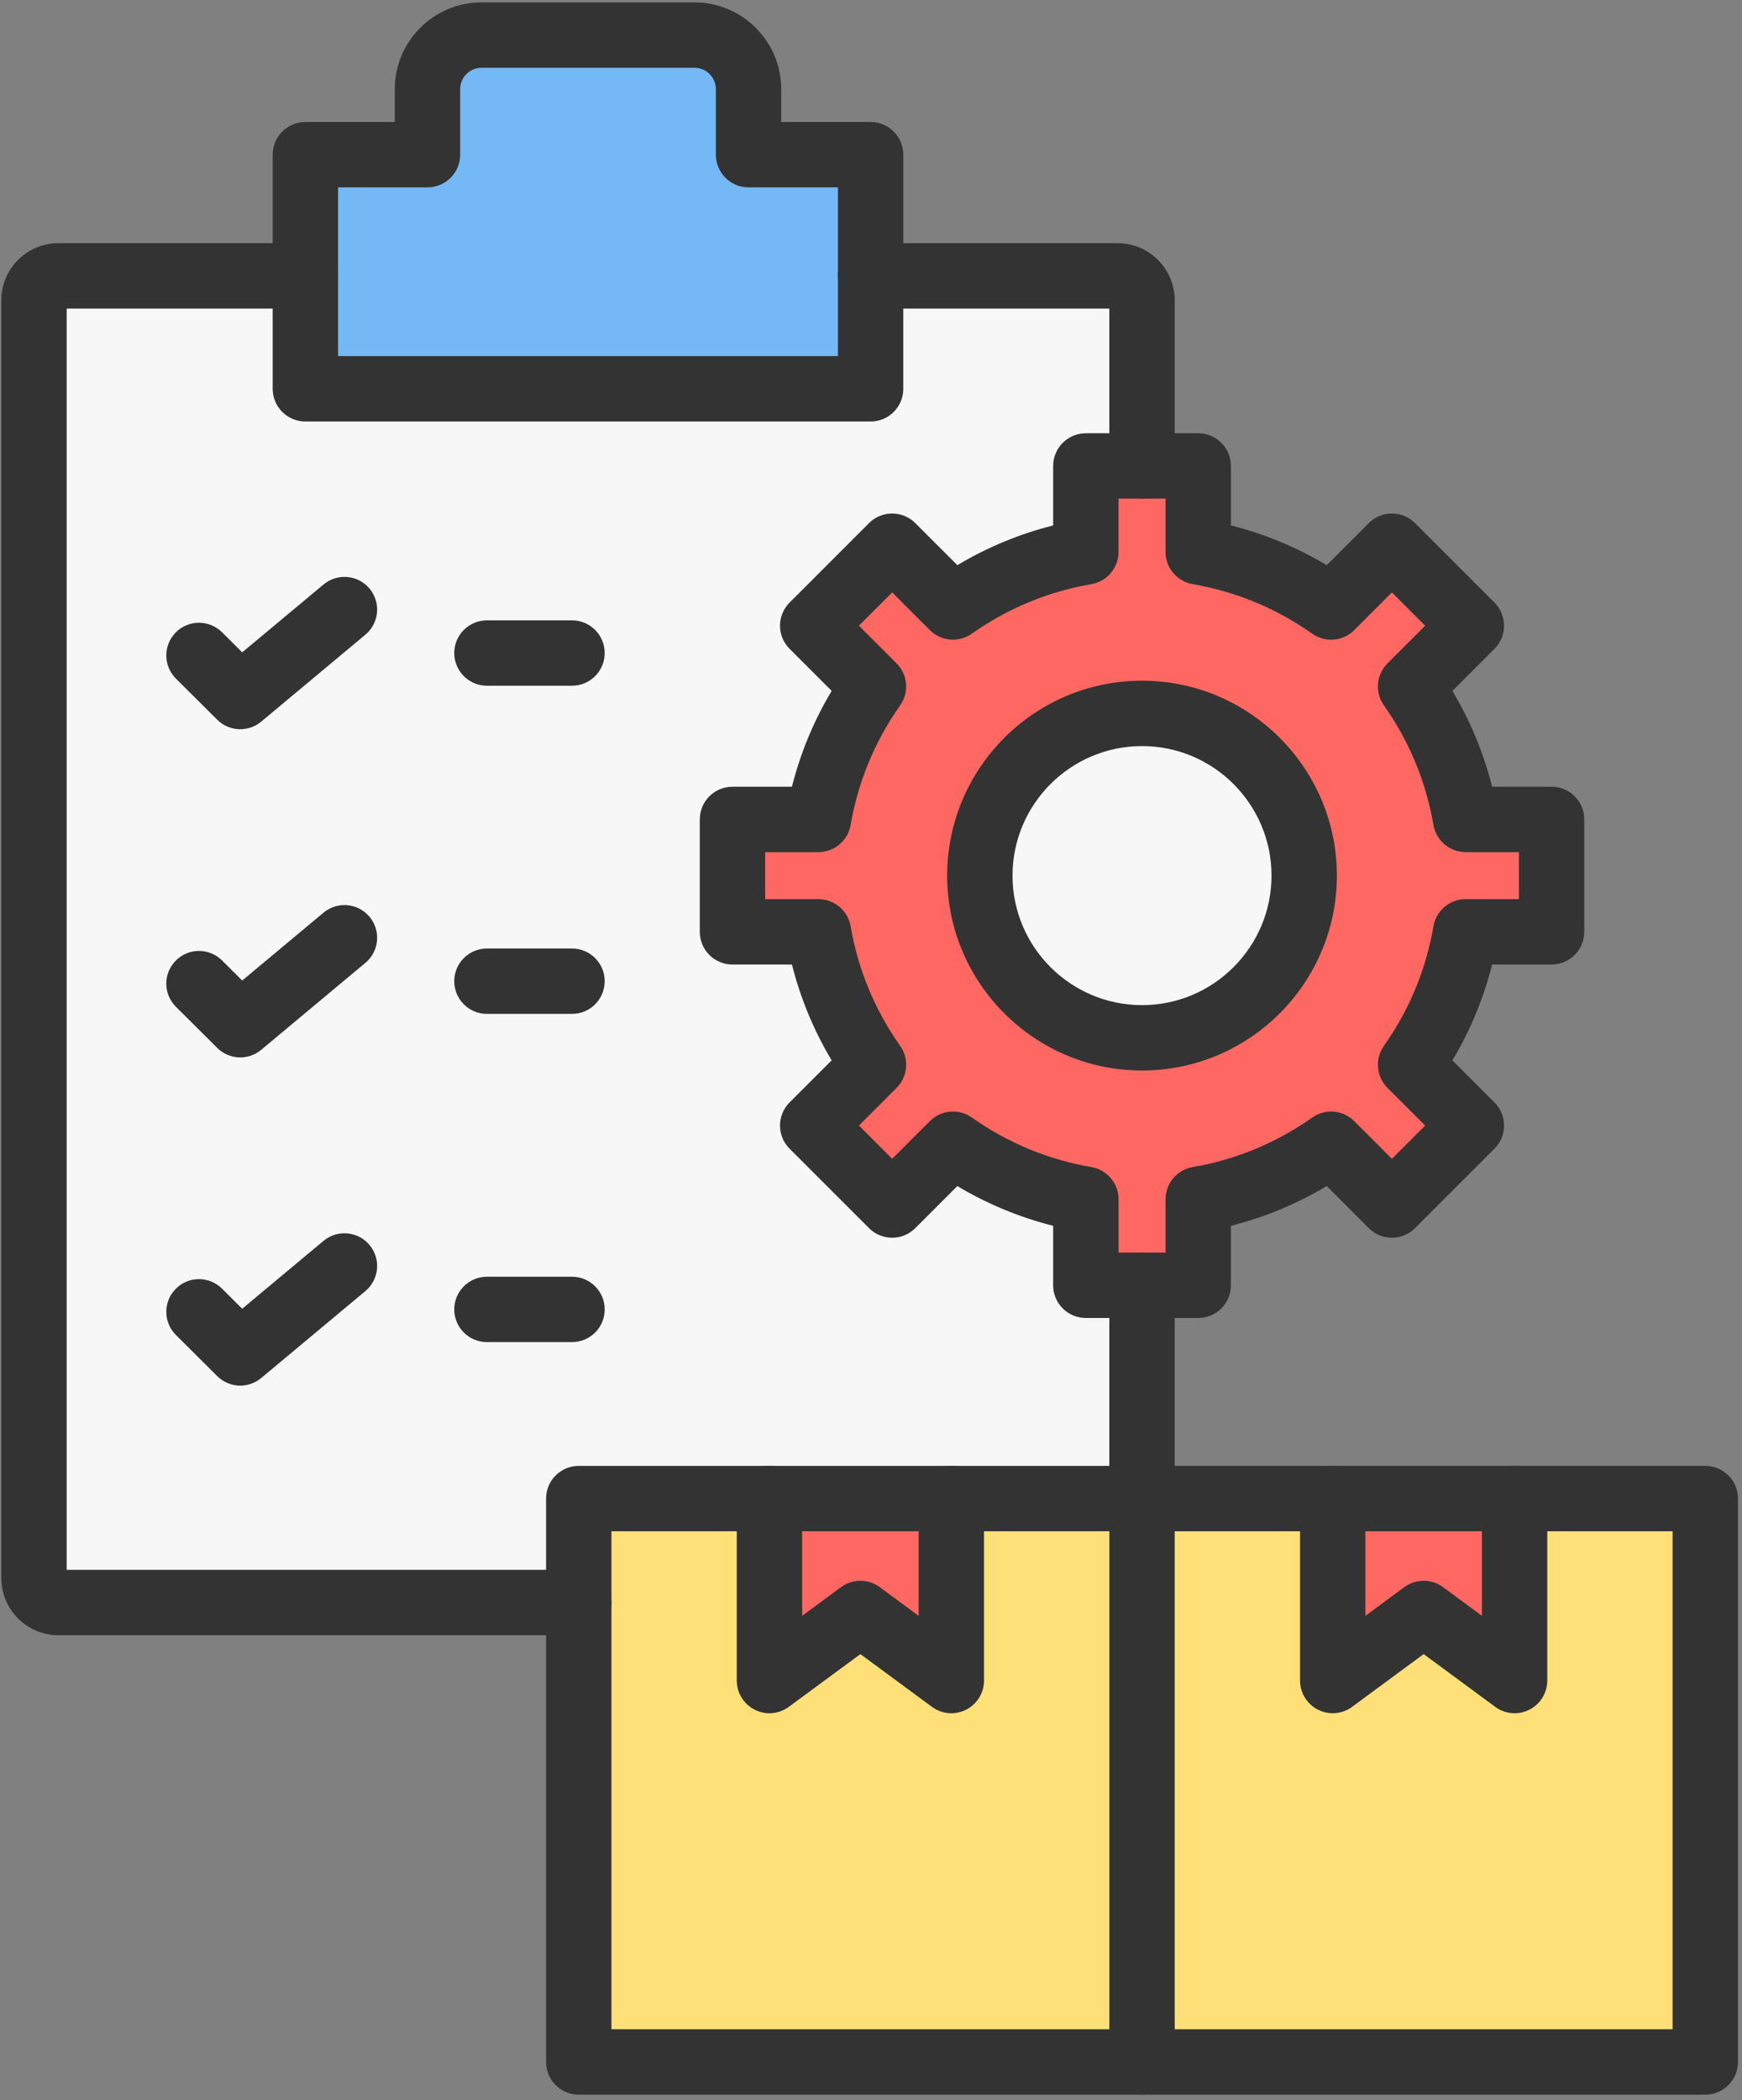 <svg width="307" height="370" viewBox="0 0 307 370" fill="none" xmlns="http://www.w3.org/2000/svg">
<rect x="0" y="0" width="307" height="370" fill="#808080" stroke="none"/>
<path fill-rule="evenodd" clip-rule="evenodd" d="M300.532 264.031V363.298H201.263V264.031H234.87V296.086L250.897 284.273L266.922 296.086V264.031H300.532Z" fill="#FFE078"/>
<path fill-rule="evenodd" clip-rule="evenodd" d="M201.263 264.031V363.298H101.996V290.215V282.346V272.251V264.031H135.601V296.086L151.628 284.273L167.658 296.086V264.031H201.263Z" fill="#FFE078"/>
<path fill-rule="evenodd" clip-rule="evenodd" d="M167.658 264.031V296.086L151.628 284.273L135.601 296.086V264.031H135.604H151.631H167.658Z" fill="#FF6862"/>
<path fill-rule="evenodd" clip-rule="evenodd" d="M266.922 264.031V296.086L250.897 284.273L234.87 296.086V264.031H266.922Z" fill="#FF6862"/>
<path fill-rule="evenodd" clip-rule="evenodd" d="M201.263 125.688C217.048 125.688 229.845 138.481 229.845 154.266C229.845 170.053 217.048 182.848 201.263 182.848C185.478 182.848 172.682 170.053 172.682 154.266C172.681 138.481 185.478 125.688 201.263 125.688Z" fill="#F7F7F7"/>
<path fill-rule="evenodd" clip-rule="evenodd" d="M273.443 144.367V164.172H258.297C256.814 172.781 253.427 180.734 248.591 187.591L259.305 198.307L245.299 212.311L234.585 201.597C227.731 206.433 219.775 209.82 211.168 211.3V226.449H201.263H191.361V211.3C182.757 209.819 174.801 206.435 167.944 201.597L157.228 212.311L143.222 198.307L153.938 187.591C149.1 180.734 145.716 172.781 144.232 164.172L129.085 164.173V144.368H144.231C145.714 135.762 149.098 127.806 153.934 120.949L143.22 110.236L157.226 96.232L167.939 106.943C174.796 102.107 182.752 98.72 191.358 97.24V82.094H201.26H211.165V97.24C219.771 98.721 227.727 102.107 234.582 106.945L245.296 96.231L259.302 110.235L248.588 120.948C253.424 127.805 256.811 135.761 258.294 144.367H273.443ZM229.844 154.269C229.844 138.484 217.047 125.69 201.262 125.69C185.477 125.69 172.681 138.484 172.681 154.269C172.681 170.056 185.478 182.85 201.262 182.85C217.048 182.851 229.844 170.056 229.844 154.269Z" fill="#FF6862"/>
<path fill-rule="evenodd" clip-rule="evenodd" d="M153.433 48.605V68.503H53.818V48.605V27.25H75.334V15.703C75.334 10.445 79.599 6.18 84.857 6.18H122.395C127.653 6.18 131.918 10.445 131.918 15.703V27.249H153.432L153.433 48.605Z" fill="#74B8F6"/>
<path fill-rule="evenodd" clip-rule="evenodd" d="M167.658 264.031H151.631H135.604H135.601H101.996V272.251V282.345H10.297C7.919 282.345 5.989 280.415 5.989 278.039V52.908C5.989 50.527 7.919 48.602 10.297 48.602H53.818V68.5H153.433V48.602H196.957C199.335 48.602 201.263 50.527 201.263 52.908V82.089H191.361V97.235C182.755 98.716 174.799 102.102 167.942 106.938L157.229 96.227L143.223 110.231L153.937 120.944C149.101 127.801 145.717 135.757 144.234 144.363H129.088V164.168H144.234C145.717 172.777 149.101 180.73 153.94 187.587L143.224 198.303L157.23 212.307L167.946 201.593C174.803 206.432 182.759 209.816 191.363 211.296V226.445H201.266V264.029H167.658V264.031Z" fill="#F7F7F7"/>
<path fill-rule="evenodd" clip-rule="evenodd" d="M101.996 288.108H10.297C4.746 288.108 0.229 283.594 0.229 278.042V52.91C0.229 47.359 4.746 42.844 10.297 42.844H53.818C56.998 42.844 59.58 45.424 59.58 48.604C59.58 51.784 57.003 54.364 53.822 54.364H11.75V276.585H101.995C105.175 276.585 107.755 279.165 107.755 282.345C107.755 285.525 105.179 288.108 101.996 288.108Z" fill="#333333"/>
<path fill-rule="evenodd" clip-rule="evenodd" d="M201.263 87.851C198.083 87.851 195.503 85.271 195.503 82.091V54.364H153.433C150.253 54.364 147.671 51.784 147.671 48.604C147.671 45.424 150.249 42.844 153.429 42.844H196.955C202.504 42.844 207.021 47.358 207.021 52.91V82.091C207.023 85.271 204.445 87.851 201.263 87.851Z" fill="#333333"/>
<path fill-rule="evenodd" clip-rule="evenodd" d="M153.433 74.265H53.818C50.638 74.265 48.058 71.685 48.058 68.505V27.251C48.058 24.071 50.638 21.491 53.818 21.491H69.574V15.705C69.574 7.276 76.431 0.422 84.857 0.422H122.393C130.822 0.422 137.676 7.279 137.676 15.705V21.491H153.429C156.609 21.491 159.189 24.071 159.189 27.251V68.504C159.193 71.687 156.613 74.265 153.433 74.265ZM59.579 62.745H147.674V33.011H131.92C128.74 33.011 126.16 30.431 126.16 27.251V15.705C126.16 13.629 124.47 11.942 122.397 11.942H84.86C82.784 11.942 81.097 13.632 81.097 15.705V27.251C81.097 30.431 78.517 33.011 75.337 33.011H59.581V62.745H59.579Z" fill="#333333"/>
<path fill-rule="evenodd" clip-rule="evenodd" d="M201.263 369.059H101.997C98.817 369.059 96.237 366.479 96.237 363.299V264.033C96.237 260.853 98.817 258.273 101.997 258.273H201.263C204.443 258.273 207.023 260.853 207.023 264.033C207.023 267.213 204.443 269.793 201.263 269.793H107.757V357.539H201.263C204.443 357.539 207.023 360.119 207.023 363.299C207.023 366.479 204.445 369.059 201.263 369.059Z" fill="#333333"/>
<path fill-rule="evenodd" clip-rule="evenodd" d="M167.658 301.85C166.451 301.85 165.248 301.471 164.24 300.727L151.63 291.434L139.02 300.727C137.271 302.016 134.945 302.213 133.006 301.231C131.067 300.252 129.843 298.262 129.843 296.09V264.033C129.843 260.853 132.423 258.273 135.603 258.273C138.783 258.273 141.363 260.853 141.363 264.033V284.69L148.213 279.64C150.246 278.142 153.015 278.142 155.048 279.64L161.898 284.69V264.033C161.898 260.853 164.478 258.273 167.658 258.273C170.838 258.273 173.418 260.853 173.418 264.033V296.09C173.418 298.262 172.194 300.252 170.255 301.231C169.434 301.643 168.544 301.85 167.658 301.85Z" fill="#333333"/>
<path fill-rule="evenodd" clip-rule="evenodd" d="M300.532 369.059H201.263C198.083 369.059 195.503 366.479 195.503 363.299V264.033C195.503 260.853 198.083 258.273 201.263 258.273H300.532C303.712 258.273 306.292 260.853 306.292 264.033V363.299C306.292 366.478 303.711 369.059 300.532 369.059ZM207.023 357.539H294.772V269.793H207.023V357.539Z" fill="#333333"/>
<path fill-rule="evenodd" clip-rule="evenodd" d="M266.924 301.85C265.717 301.85 264.514 301.471 263.506 300.727L250.899 291.434L238.289 300.727C236.539 302.016 234.214 302.21 232.275 301.231C230.336 300.252 229.112 298.262 229.112 296.09V264.033C229.112 260.853 231.692 258.273 234.872 258.273C238.052 258.273 240.632 260.853 240.632 264.033V284.69L247.482 279.64C249.515 278.142 252.284 278.142 254.317 279.64L261.164 284.687V264.033C261.164 260.853 263.744 258.273 266.924 258.273C270.104 258.273 272.684 260.853 272.684 264.033V296.09C272.684 298.262 271.46 300.252 269.521 301.231C268.7 301.643 267.81 301.85 266.924 301.85Z" fill="#333333"/>
<path fill-rule="evenodd" clip-rule="evenodd" d="M42.342 128.483C40.866 128.483 39.397 127.919 38.279 126.805L31.005 119.564C28.749 117.32 28.742 113.672 30.986 111.418C33.23 109.162 36.878 109.155 39.132 111.399L42.686 114.937L57.016 102.978C59.459 100.941 63.09 101.267 65.128 103.71C67.166 106.153 66.839 109.784 64.396 111.822L46.034 127.144C44.96 128.039 43.65 128.483 42.342 128.483Z" fill="#333333"/>
<path fill-rule="evenodd" clip-rule="evenodd" d="M42.342 186.304C40.866 186.304 39.397 185.74 38.279 184.626L31.005 177.385C28.749 175.141 28.742 171.493 30.986 169.239C33.23 166.983 36.878 166.976 39.132 169.22L42.686 172.758L57.016 160.799C59.459 158.761 63.09 159.088 65.128 161.531C67.166 163.974 66.839 167.605 64.396 169.643L46.034 184.965C44.96 185.862 43.65 186.304 42.342 186.304Z" fill="#333333"/>
<path fill-rule="evenodd" clip-rule="evenodd" d="M42.342 244.131C40.866 244.131 39.397 243.567 38.279 242.453L31.005 235.212C28.749 232.968 28.742 229.32 30.986 227.066C33.23 224.81 36.875 224.803 39.132 227.047L42.686 230.585L57.016 218.626C59.459 216.589 63.09 216.917 65.128 219.358C67.166 221.801 66.839 225.432 64.396 227.47L46.034 242.792C44.96 243.69 43.65 244.131 42.342 244.131Z" fill="#333333"/>
<path fill-rule="evenodd" clip-rule="evenodd" d="M201.263 188.612C182.327 188.612 166.922 173.207 166.922 154.271C166.922 135.335 182.327 119.93 201.263 119.93C220.199 119.93 235.604 135.335 235.604 154.271C235.604 173.207 220.199 188.612 201.263 188.612ZM201.263 131.451C188.68 131.451 178.442 141.689 178.442 154.272C178.442 166.855 188.68 177.094 201.263 177.094C213.846 177.094 224.085 166.855 224.085 154.272C224.084 141.689 213.848 131.451 201.263 131.451Z" fill="#333333"/>
<path fill-rule="evenodd" clip-rule="evenodd" d="M201.263 269.797C198.083 269.797 195.503 267.217 195.503 264.037V226.455C195.503 223.275 198.083 220.695 201.263 220.695C204.443 220.695 207.023 223.275 207.023 226.455V264.037C207.023 267.217 204.445 269.797 201.263 269.797Z" fill="#333333"/>
<path fill-rule="evenodd" clip-rule="evenodd" d="M100.808 120.817H85.815C82.635 120.817 80.055 118.237 80.055 115.057C80.055 111.877 82.635 109.297 85.815 109.297H100.808C103.988 109.297 106.568 111.877 106.568 115.057C106.568 118.237 103.991 120.817 100.808 120.817Z" fill="#333333"/>
<path fill-rule="evenodd" clip-rule="evenodd" d="M100.808 178.637H85.815C82.635 178.637 80.055 176.057 80.055 172.877C80.055 169.697 82.635 167.117 85.815 167.117H100.808C103.988 167.117 106.568 169.697 106.568 172.877C106.568 176.057 103.991 178.637 100.808 178.637Z" fill="#333333"/>
<path fill-rule="evenodd" clip-rule="evenodd" d="M100.808 236.465H85.815C82.635 236.465 80.055 233.885 80.055 230.705C80.055 227.525 82.635 224.945 85.815 224.945H100.808C103.988 224.945 106.568 227.525 106.568 230.705C106.568 233.885 103.991 236.465 100.808 236.465Z" fill="#333333"/>
<path fill-rule="evenodd" clip-rule="evenodd" d="M211.168 232.214H191.36C188.18 232.214 185.6 229.634 185.6 226.454V215.971C179.646 214.471 173.996 212.129 168.718 208.973L161.302 216.389C159.053 218.638 155.405 218.638 153.156 216.389L139.15 202.385C138.07 201.305 137.463 199.839 137.463 198.312C137.463 196.783 138.07 195.319 139.15 194.239L146.566 186.823C143.41 181.543 141.065 175.893 139.568 169.939H129.087C125.907 169.939 123.327 167.359 123.327 164.179V144.372C123.327 141.192 125.907 138.612 129.087 138.612H139.568C141.068 132.658 143.408 127.008 146.566 121.728L139.15 114.312C138.07 113.232 137.463 111.766 137.463 110.239C137.463 108.712 138.07 107.246 139.15 106.166L153.156 92.162C155.405 89.913 159.053 89.913 161.302 92.162L168.718 99.576C173.998 96.42 179.648 94.078 185.602 92.577V82.096C185.602 78.916 188.182 76.336 191.362 76.336H211.169C214.349 76.336 216.929 78.916 216.929 82.096V92.577C222.883 94.077 228.533 96.419 233.813 99.576L241.227 92.162C243.476 89.913 247.124 89.913 249.373 92.162L263.379 106.166C264.459 107.246 265.066 108.712 265.066 110.239C265.066 111.768 264.459 113.232 263.379 114.312L255.963 121.728C259.119 127.008 261.461 132.66 262.961 138.612H273.442C276.622 138.612 279.202 141.192 279.202 144.372V164.179C279.202 167.359 276.622 169.939 273.442 169.939H262.961C261.461 175.893 259.119 181.543 255.963 186.823L263.379 194.239C264.459 195.319 265.066 196.785 265.066 198.312C265.066 199.839 264.459 201.305 263.379 202.385L249.373 216.389C247.124 218.638 243.476 218.638 241.227 216.389L233.811 208.973C228.531 212.129 222.881 214.471 216.927 215.971V226.454C216.928 229.637 214.348 232.214 211.168 232.214ZM197.12 220.694H205.407V211.305C205.407 208.502 207.425 206.104 210.19 205.629C217.822 204.314 224.914 201.376 231.267 196.895C233.557 195.28 236.679 195.546 238.659 197.529L245.3 204.17L251.161 198.312L244.52 191.671C242.538 189.689 242.271 186.569 243.886 184.276C248.367 177.926 251.307 170.834 252.622 163.202C253.097 160.44 255.495 158.419 258.298 158.419H267.684V150.132H258.298C255.495 150.132 253.097 148.114 252.622 145.349C251.307 137.717 248.369 130.625 243.889 124.272C242.274 121.982 242.54 118.86 244.522 116.88L251.163 110.239L245.302 104.381L238.661 111.022C236.679 113.004 233.559 113.271 231.267 111.656C224.914 107.175 217.824 104.235 210.192 102.92C207.43 102.445 205.409 100.047 205.409 97.244V87.858H197.122V97.244C197.122 100.047 195.104 102.445 192.339 102.92C184.707 104.235 177.615 107.173 171.262 111.653C168.97 113.268 165.85 112.999 163.87 111.02L157.229 104.381L151.368 110.239L158.009 116.88C159.991 118.862 160.258 121.982 158.643 124.272C154.162 130.625 151.222 137.717 149.909 145.349C149.434 148.111 147.036 150.132 144.233 150.132H134.847V158.419H144.233C147.036 158.419 149.434 160.437 149.909 163.202C151.224 170.836 154.162 177.926 158.645 184.276C160.26 186.566 159.994 189.688 158.012 191.671L151.371 198.312L157.232 204.17L163.875 197.529C165.857 195.547 168.977 195.28 171.27 196.895C177.618 201.376 184.71 204.313 192.344 205.629C195.106 206.104 197.127 208.502 197.127 211.305L197.126 220.694H197.12Z" fill="#333333"/>
</svg>
